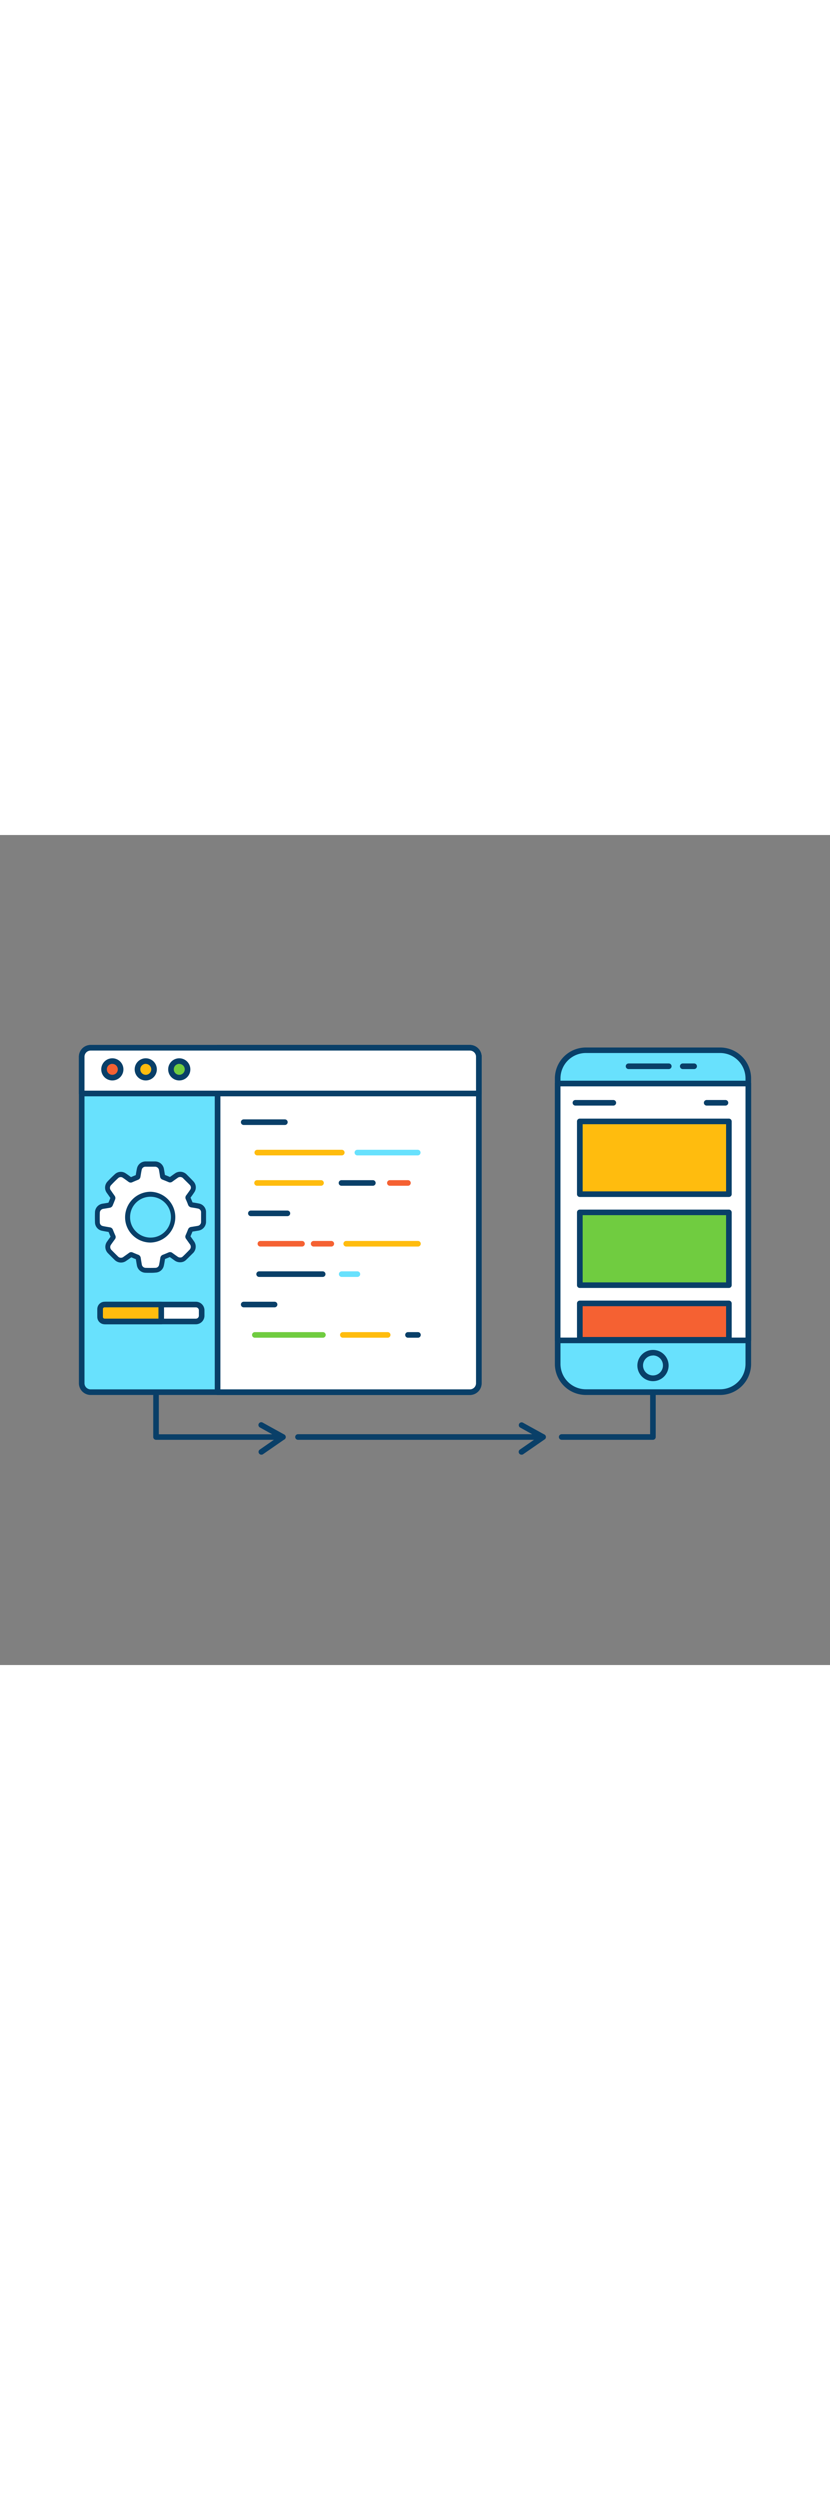 <svg id="_0090_code_development" data-name="0090_code_development" xmlns="http://www.w3.org/2000/svg" viewBox="0 0 500 500" data-imageid="coding-58" imageName="Coding" class="illustrations_image" style="width: 166px;"><rect x="0" y="0" width="500" height="500" fill="#808080" stroke="none"/><defs><style>.cls-1_coding-58{fill:#093f68;}.cls-2_coding-58{fill:#68e1fd;}.cls-3_coding-58{fill:#fff;}.cls-4_coding-58{fill:#ffbc0e;}.cls-5_coding-58{fill:#70cc40;}.cls-6_coding-58{fill:#f56132;}</style></defs><g id="lines_coding-58"><path class="cls-1_coding-58" d="M393.37,364.33h-55a1.69,1.69,0,0,1,0-3.38h53.27V335.33a1.69,1.69,0,1,1,3.37,0v27.31A1.69,1.69,0,0,1,393.37,364.33Z"/><path class="cls-1_coding-58" d="M327.1,364.33H179.52a1.69,1.69,0,0,1,0-3.38H327.1a1.69,1.69,0,0,1,0,3.38Z"/><path class="cls-1_coding-58" d="M170.45,364.33H94a1.69,1.69,0,0,1-1.69-1.69V337.8a1.69,1.69,0,1,1,3.37,0V361h74.74a1.69,1.69,0,0,1,0,3.38Z"/><path class="cls-1_coding-58" d="M157.49,373.29a1.68,1.68,0,0,1-1-3.07l10.72-7.42-10.58-5.87a1.69,1.69,0,1,1,1.64-2.95l13,7.18a1.72,1.72,0,0,1,.86,1.4,1.68,1.68,0,0,1-.72,1.47l-13,9A1.65,1.65,0,0,1,157.49,373.29Z"/><path class="cls-1_coding-58" d="M314.14,373.29a1.67,1.67,0,0,1-1.38-.72,1.69,1.69,0,0,1,.42-2.35l10.73-7.42-10.59-5.87A1.69,1.69,0,0,1,315,354l13,7.18a1.71,1.71,0,0,1,.87,1.4,1.69,1.69,0,0,1-.73,1.47l-13,9A1.61,1.61,0,0,1,314.14,373.29Z"/></g><g id="device_coding-58"><rect class="cls-2_coding-58 targetColor" x="335.95" y="129.64" width="114.84" height="205.99" rx="16.5" style="fill: rgb(104, 225, 253);"/><path class="cls-1_coding-58" d="M433.81,337.32H352.92a18.68,18.68,0,0,1-18.66-18.66v-172A18.68,18.68,0,0,1,352.92,128h80.89a18.68,18.68,0,0,1,18.66,18.66v172A18.68,18.68,0,0,1,433.81,337.32Zm-80.89-206a15.3,15.3,0,0,0-15.28,15.29v172a15.29,15.29,0,0,0,15.28,15.28h80.89a15.3,15.3,0,0,0,15.29-15.28v-172a15.31,15.31,0,0,0-15.29-15.29Z"/><rect class="cls-3_coding-58" x="335.95" y="149.73" width="114.84" height="154.71"/><path class="cls-1_coding-58" d="M450.79,306.13H336a1.69,1.69,0,0,1-1.69-1.69V149.73A1.69,1.69,0,0,1,336,148H450.79a1.68,1.68,0,0,1,1.68,1.69V304.44A1.69,1.69,0,0,1,450.79,306.13Zm-113.15-3.38H449.1V151.41H337.64Z"/><path class="cls-1_coding-58" d="M393.37,329a9.41,9.41,0,1,1,9.41-9.41A9.43,9.43,0,0,1,393.37,329Zm0-15.45a6,6,0,1,0,6,6A6,6,0,0,0,393.37,313.51Z"/><path class="cls-1_coding-58" d="M402.88,141H378.65a1.69,1.69,0,0,1,0-3.38h24.23a1.69,1.69,0,0,1,0,3.38Z"/><path class="cls-1_coding-58" d="M418.15,141H411.3a1.69,1.69,0,0,1,0-3.38h6.85a1.69,1.69,0,0,1,0,3.38Z"/><rect class="cls-4_coding-58" x="349.27" y="172.52" width="89.82" height="43.83"/><path class="cls-1_coding-58" d="M439.09,218.05H349.27a1.69,1.69,0,0,1-1.69-1.69V172.53a1.68,1.68,0,0,1,1.69-1.69h89.82a1.69,1.69,0,0,1,1.69,1.69v43.83A1.69,1.69,0,0,1,439.09,218.05ZM351,214.67H437.4V174.21H351Z"/><rect class="cls-5_coding-58" x="349.27" y="227.34" width="89.82" height="43.83"/><path class="cls-1_coding-58" d="M439.09,272.86H349.27a1.68,1.68,0,0,1-1.69-1.69V227.34a1.69,1.69,0,0,1,1.69-1.69h89.82a1.69,1.69,0,0,1,1.69,1.69v43.83A1.69,1.69,0,0,1,439.09,272.86ZM351,269.49H437.4V229H351Z"/><rect class="cls-6_coding-58" x="349.27" y="282.16" width="89.82" height="21.92"/><path class="cls-1_coding-58" d="M439.09,305.76H349.27a1.68,1.68,0,0,1-1.69-1.69V282.16a1.68,1.68,0,0,1,1.69-1.69h89.82a1.69,1.69,0,0,1,1.69,1.69v21.91A1.69,1.69,0,0,1,439.09,305.76ZM351,302.39H437.4V283.84H351Z"/><path class="cls-1_coding-58" d="M369.34,163H346.51a1.69,1.69,0,0,1,0-3.37h22.83a1.69,1.69,0,1,1,0,3.37Z"/><path class="cls-1_coding-58" d="M436.89,163H425.58a1.69,1.69,0,0,1,0-3.37h11.31a1.69,1.69,0,1,1,0,3.37Z"/></g><g id="tab_coding-58"><path class="cls-2_coding-58 targetColor" d="M288.45,133.57V330.24a5.39,5.39,0,0,1-5.39,5.39H54.6a5.39,5.39,0,0,1-5.39-5.39V133.57a5.39,5.39,0,0,1,5.39-5.4H283.06A5.39,5.39,0,0,1,288.45,133.57Z" style="fill: rgb(104, 225, 253);"/><path class="cls-1_coding-58" d="M283.06,337.32H54.6a7.08,7.08,0,0,1-7.07-7.08V133.57a7.09,7.09,0,0,1,7.07-7.09H283.06a7.09,7.09,0,0,1,7.07,7.09V330.24A7.08,7.08,0,0,1,283.06,337.32ZM54.6,129.86a3.71,3.71,0,0,0-3.7,3.71V330.24a3.7,3.7,0,0,0,3.7,3.7H283.06a3.7,3.7,0,0,0,3.7-3.7V133.57a3.71,3.71,0,0,0-3.7-3.71Z"/><path class="cls-3_coding-58" d="M288.45,133.57V330.24a5.39,5.39,0,0,1-5.39,5.39h-152V128.17h152A5.39,5.39,0,0,1,288.45,133.57Z"/><path class="cls-1_coding-58" d="M283.06,337.32h-152a1.69,1.69,0,0,1-1.69-1.69V128.17a1.69,1.69,0,0,1,1.69-1.69h152a7.09,7.09,0,0,1,7.07,7.09V330.24A7.08,7.08,0,0,1,283.06,337.32Zm-150.28-3.38H283.06a3.7,3.7,0,0,0,3.7-3.7V133.57a3.71,3.71,0,0,0-3.7-3.71H132.78Z"/><path class="cls-3_coding-58" d="M288.45,133.57v22.15H49.21V133.57a5.39,5.39,0,0,1,5.39-5.4H283.06A5.39,5.39,0,0,1,288.45,133.57Z"/><path class="cls-1_coding-58" d="M288.45,157.41H49.21a1.69,1.69,0,0,1-1.68-1.69V133.57a7.09,7.09,0,0,1,7.07-7.09H283.06a7.09,7.09,0,0,1,7.07,7.09v22.15A1.69,1.69,0,0,1,288.45,157.41ZM50.9,154H286.76V133.57a3.71,3.71,0,0,0-3.7-3.71H54.6a3.71,3.71,0,0,0-3.7,3.71Z"/><circle class="cls-6_coding-58" cx="67.67" cy="141.18" r="4.99"/><path class="cls-1_coding-58" d="M67.67,147.86a6.68,6.68,0,1,1,6.68-6.68A6.68,6.68,0,0,1,67.67,147.86Zm0-10a3.3,3.3,0,1,0,3.3,3.29A3.3,3.3,0,0,0,67.67,137.89Z"/><circle class="cls-4_coding-58" cx="87.81" cy="141.18" r="4.99"/><path class="cls-1_coding-58" d="M87.81,147.86a6.68,6.68,0,1,1,6.68-6.68A6.68,6.68,0,0,1,87.81,147.86Zm0-10a3.3,3.3,0,1,0,3.3,3.29A3.3,3.3,0,0,0,87.81,137.89Z"/><circle class="cls-5_coding-58" cx="107.95" cy="141.18" r="4.99"/><path class="cls-1_coding-58" d="M108,147.86a6.68,6.68,0,1,1,6.67-6.68A6.68,6.68,0,0,1,108,147.86Zm0-10a3.3,3.3,0,1,0,3.3,3.29A3.3,3.3,0,0,0,108,137.89Z"/><path class="cls-1_coding-58" d="M171.61,174.68h-24.8a1.69,1.69,0,0,1,0-3.38h24.8a1.69,1.69,0,0,1,0,3.38Z"/><path class="cls-4_coding-58" d="M205.85,193H155a1.69,1.69,0,1,1,0-3.38h50.89a1.69,1.69,0,0,1,0,3.38Z"/><path class="cls-4_coding-58" d="M193.21,211.29H155a1.69,1.69,0,1,1,0-3.37h38.25a1.69,1.69,0,1,1,0,3.37Z"/><path class="cls-1_coding-58" d="M173,229.6h-22a1.69,1.69,0,0,1,0-3.37h22a1.69,1.69,0,1,1,0,3.37Z"/><path class="cls-6_coding-58" d="M181.76,247.91H157a1.69,1.69,0,1,1,0-3.37h24.79a1.69,1.69,0,1,1,0,3.37Z"/><path class="cls-1_coding-58" d="M194.39,266.22H156.11a1.69,1.69,0,1,1,0-3.38h38.28a1.69,1.69,0,1,1,0,3.38Z"/><path class="cls-1_coding-58" d="M165.41,284.53h-18.6a1.69,1.69,0,0,1,0-3.38h18.6a1.69,1.69,0,1,1,0,3.38Z"/><path class="cls-5_coding-58" d="M194.39,302.83H153.66a1.69,1.69,0,1,1,0-3.37h40.73a1.69,1.69,0,1,1,0,3.37Z"/><path class="cls-4_coding-58" d="M233.41,302.83H206.67a1.69,1.69,0,1,1,0-3.37h26.74a1.69,1.69,0,1,1,0,3.37Z"/><path class="cls-1_coding-58" d="M224.74,211.29H205.85a1.69,1.69,0,1,1,0-3.37h18.89a1.69,1.69,0,0,1,0,3.37Z"/><path class="cls-2_coding-58 targetColor" d="M251.65,193H215.29a1.69,1.69,0,0,1,0-3.38h36.36a1.69,1.69,0,1,1,0,3.38Z" style="fill: rgb(104, 225, 253);"/><path class="cls-6_coding-58" d="M245.63,211.29H235a1.69,1.69,0,1,1,0-3.37h10.62a1.69,1.69,0,1,1,0,3.37Z"/><path class="cls-6_coding-58" d="M199.71,247.91H189.08a1.69,1.69,0,1,1,0-3.37h10.63a1.69,1.69,0,0,1,0,3.37Z"/><path class="cls-4_coding-58" d="M251.65,247.91H208.44a1.69,1.69,0,0,1,0-3.37h43.21a1.69,1.69,0,1,1,0,3.37Z"/><path class="cls-2_coding-58 targetColor" d="M215.29,266.22h-9.44a1.69,1.69,0,0,1,0-3.38h9.44a1.69,1.69,0,1,1,0,3.38Z" style="fill: rgb(104, 225, 253);"/><path class="cls-1_coding-58" d="M251.65,302.83h-6a1.69,1.69,0,0,1,0-3.37h6a1.69,1.69,0,1,1,0,3.37Z"/><rect class="cls-3_coding-58" x="60.32" y="282.84" width="61.21" height="10.21" rx="2.06"/><path class="cls-1_coding-58" d="M118,294.73H63.8a5.18,5.18,0,0,1-5.17-5.17v-3.24a5.18,5.18,0,0,1,5.17-5.17H118a5.18,5.18,0,0,1,5.17,5.17v3.24A5.18,5.18,0,0,1,118,294.73ZM63.8,284.53a1.8,1.8,0,0,0-1.8,1.79v3.24a1.81,1.81,0,0,0,1.8,1.8H118a1.81,1.81,0,0,0,1.8-1.8v-3.24a1.8,1.8,0,0,0-1.8-1.79Z"/><path class="cls-4_coding-58" d="M61.92,282.84H97.13a0,0,0,0,1,0,0V293a0,0,0,0,1,0,0H61.92a1.6,1.6,0,0,1-1.6-1.6v-7A1.6,1.6,0,0,1,61.92,282.84Z"/><path class="cls-1_coding-58" d="M97.14,294.73H63a4.39,4.39,0,0,1-4.38-4.39v-4.8A4.39,4.39,0,0,1,63,281.15H97.14a1.69,1.69,0,0,1,1.68,1.69V293A1.68,1.68,0,0,1,97.14,294.73ZM63,284.53a1,1,0,0,0-1,1v4.8a1,1,0,0,0,1,1H95.45v-6.83Z"/><path class="cls-3_coding-58" d="M122.64,227.1a3.74,3.74,0,0,0-2.9-3.5c-1.4-.3-2.82-.53-4.23-.75a.93.93,0,0,1-.84-.69c-.42-1.13-.89-2.24-1.38-3.34a.72.72,0,0,1,.07-.85c.86-1.17,1.72-2.34,2.51-3.55a3.73,3.73,0,0,0-.33-4.54c-1.29-1.42-2.68-2.75-4-4.12a4,4,0,0,0-5.41-.49c-1.06.74-2.12,1.49-3.16,2.25a.74.74,0,0,1-.85.09q-1.78-.8-3.63-1.5a.72.72,0,0,1-.54-.65c-.2-1.3-.42-2.59-.65-3.88a3.91,3.91,0,0,0-3.74-3.36c-2,0-4,0-6,0a3.78,3.78,0,0,0-3.62,3c-.33,1.45-.54,2.92-.79,4.39a.76.76,0,0,1-.54.66c-1.17.46-2.33,1-3.47,1.47a.69.69,0,0,1-.8-.07c-1.15-.85-2.31-1.71-3.5-2.5a3.74,3.74,0,0,0-4.58.3c-1.52,1.39-3,2.84-4.4,4.35a3.82,3.82,0,0,0-.25,5.09c.77,1.12,1.58,2.22,2.35,3.35a.75.75,0,0,1,.07.59c-.48,1.26-1,2.5-1.51,3.74a.76.76,0,0,1-.48.38c-1.28.24-2.58.45-3.87.66a3.91,3.91,0,0,0-3.47,3.64c-.07,2.08-.06,4.16,0,6.24a3.73,3.73,0,0,0,2.87,3.47c1.48.34,3,.56,4.49.82a.7.7,0,0,1,.62.51c.47,1.18,1,2.36,1.49,3.52a.65.65,0,0,1-.07.75c-.79,1.07-1.57,2.15-2.32,3.24a3.92,3.92,0,0,0,.45,5.25Q68.08,253,70,254.82a3.94,3.94,0,0,0,5.38.41c1.09-.77,2.18-1.53,3.25-2.32a.62.62,0,0,1,.71,0c1.1.47,2.21.95,3.34,1.37a.84.84,0,0,1,.61.78c.2,1.28.41,2.55.64,3.83a3.86,3.86,0,0,0,3.57,3.35c2.1.07,4.2.06,6.29,0a3.76,3.76,0,0,0,3.49-2.93c.31-1.41.52-2.85.76-4.28a.82.82,0,0,1,.59-.74c1.17-.45,2.33-.94,3.48-1.45a.66.66,0,0,1,.76.08c1.07.79,2.16,1.55,3.24,2.32a4.08,4.08,0,0,0,2.61.79A3.39,3.39,0,0,0,111,255c1.37-1.3,2.69-2.64,4-4a4,4,0,0,0,.49-5.5c-.74-1.06-1.49-2.11-2.25-3.16a.65.65,0,0,1-.08-.75c.52-1.17,1-2.35,1.47-3.53a.75.75,0,0,1,.67-.54c1.29-.2,2.59-.41,3.88-.63a3.91,3.91,0,0,0,3.39-3.71C122.69,231.19,122.69,229.15,122.64,227.1ZM90.63,244a13.81,13.81,0,1,1,13.84-13.79A13.81,13.81,0,0,1,90.63,244Z"/><path class="cls-1_coding-58" d="M90.74,245.51h-.12a15.34,15.34,0,0,1-10.92-4.63,15,15,0,0,1-4.34-10.73A15.4,15.4,0,0,1,90.65,214.9h0a15.31,15.31,0,0,1,.07,30.61Zm-.1-3h.1A12.08,12.08,0,0,0,99.27,239a12.34,12.34,0,0,0,3.7-8.77,12.14,12.14,0,0,0-3.57-8.67,12.27,12.27,0,0,0-8.74-3.65h0a12.24,12.24,0,0,0-12.29,12.28,12,12,0,0,0,3.48,8.6,12.38,12.38,0,0,0,8.8,3.73Z"/><path class="cls-1_coding-58" d="M90.59,263.74c-1.08,0-2.13,0-3.15-.05a5.37,5.37,0,0,1-5-4.59c-.21-1.19-.41-2.38-.6-3.58-1-.36-1.87-.75-2.72-1.12-1,.69-1.92,1.38-2.89,2a5.39,5.39,0,0,1-7.28-.56c-1.24-1.2-2.49-2.45-3.81-3.81a5.41,5.41,0,0,1-.62-7.15c.7-1,1.43-2,2.09-2.92-.47-1-.85-2-1.2-2.84l-.63-.1c-1.16-.2-2.37-.4-3.56-.66a5.24,5.24,0,0,1-4-4.89c-.07-2.24-.07-4.32,0-6.34a5.39,5.39,0,0,1,4.73-5.07c1.13-.18,2.26-.36,3.38-.57.4-.93.78-1.89,1.16-2.85-.34-.49-.69-1-1-1.45l-1.07-1.51a5.35,5.35,0,0,1,.39-7c1.35-1.46,2.82-2.91,4.49-4.44a5.21,5.21,0,0,1,6.41-.44c1.11.73,2.18,1.52,3.22,2.29,1-.46,2-.86,2.85-1.21l.08-.47c.19-1.19.39-2.42.66-3.63a5.3,5.3,0,0,1,5.06-4.14c2,0,4.08,0,6,0a5.42,5.42,0,0,1,5.19,4.6c.21,1.17.4,2.35.59,3.52,1,.39,2,.81,3,1.25,1-.7,1.92-1.38,2.89-2.05a5.46,5.46,0,0,1,7.33.67l1,1c1,1,2.06,2.06,3.05,3.15a5.23,5.23,0,0,1,.48,6.35c-.7,1.09-1.47,2.14-2.21,3.16l-.12.15c.48,1.09.86,2,1.19,2.87,1.44.22,2.74.44,4.07.72a5.24,5.24,0,0,1,4.08,4.93h0c0,2.2,0,4.23,0,6.22a5.42,5.42,0,0,1-4.64,5.15c-1.18.2-2.36.4-3.54.58-.36.91-.75,1.85-1.19,2.86.69.94,1.36,1.88,2,2.84a5.46,5.46,0,0,1-.66,7.42l-.74.73c-1.1,1.1-2.2,2.2-3.32,3.27a4.9,4.9,0,0,1-3.32,1.35,5.55,5.55,0,0,1-3.53-1.07l-1.31-.94-1.59-1.13c-1.06.46-2,.84-2.86,1.18l-.07.43c-.19,1.19-.39,2.41-.66,3.63a5.25,5.25,0,0,1-4.9,4.11C92.71,263.72,91.63,263.74,90.59,263.74ZM79,251.27a2.32,2.32,0,0,1,.94.21c1,.43,2.14.92,3.27,1.34a2.33,2.33,0,0,1,1.58,2c.19,1.27.4,2.53.62,3.79a2.37,2.37,0,0,0,2.15,2.12c2,.07,4,.07,6.2,0a2.24,2.24,0,0,0,2.06-1.75c.25-1.13.44-2.32.63-3.47l.12-.73a2.3,2.3,0,0,1,1.54-1.91c1-.39,2.11-.84,3.41-1.41a2.18,2.18,0,0,1,2.25.24c.63.46,1.26.92,1.9,1.37L107,254a2.57,2.57,0,0,0,1.71.5A1.9,1.9,0,0,0,110,254c1.1-1,2.18-2.13,3.26-3.21L114,250a2.5,2.5,0,0,0,.32-3.58c-.73-1-1.48-2.1-2.23-3.14a2.16,2.16,0,0,1-.24-2.24c.54-1.23,1-2.37,1.44-3.46a2.23,2.23,0,0,1,1.84-1.48c1.29-.2,2.57-.41,3.85-.63a2.42,2.42,0,0,0,2.15-2.27c0-1.93,0-3.92,0-6.06a2.25,2.25,0,0,0-1.72-2.07c-1.32-.29-2.66-.51-4.14-.73a2.45,2.45,0,0,1-2-1.66c-.35-1-.78-2-1.34-3.25a2.22,2.22,0,0,1,.23-2.35l.34-.46c.72-1,1.46-2,2.12-3a2.21,2.21,0,0,0-.18-2.71c-.94-1-2-2-3-3l-1-1a2.47,2.47,0,0,0-3.49-.32c-1.06.73-2.1,1.47-3.13,2.23a2.21,2.21,0,0,1-2.34.25c-1.19-.52-2.39-1-3.56-1.46a2.23,2.23,0,0,1-1.5-1.83c-.19-1.29-.41-2.57-.63-3.85a2.43,2.43,0,0,0-2.31-2.12c-1.91,0-3.9,0-5.91,0a2.3,2.3,0,0,0-2.19,1.79c-.25,1.13-.44,2.32-.63,3.46l-.14.84a2.23,2.23,0,0,1-1.48,1.81c-1,.41-2.15.89-3.4,1.44a2.15,2.15,0,0,1-2.3-.22l-.15-.11c-1.07-.79-2.18-1.61-3.29-2.35a2.23,2.23,0,0,0-2.74.15c-1.6,1.47-3,2.87-4.31,4.27a2.35,2.35,0,0,0-.12,3.22l1,1.47c.45.63.89,1.25,1.32,1.88a2.24,2.24,0,0,1,.23,2c-.49,1.28-1,2.55-1.53,3.79a2.25,2.25,0,0,1-1.59,1.27c-1.29.24-2.6.45-3.91.66a2.43,2.43,0,0,0-2.2,2.21c-.07,2-.07,4,0,6.15a2.23,2.23,0,0,0,1.7,2c1.11.25,2.27.44,3.4.63l1,.17a2.21,2.21,0,0,1,1.77,1.44c.41,1.05.87,2.15,1.46,3.46a2.13,2.13,0,0,1-.23,2.25c-.71,1-1.53,2.08-2.29,3.2a2.44,2.44,0,0,0,.28,3.36c1.31,1.34,2.54,2.57,3.76,3.75a2.44,2.44,0,0,0,3.47.26c1.08-.76,2.16-1.52,3.22-2.3A2.06,2.06,0,0,1,79,251.27Zm35.54-9.75ZM65.75,221.46h0Zm1-2.4h0Zm-.1-.79h0Z"/></g></svg>